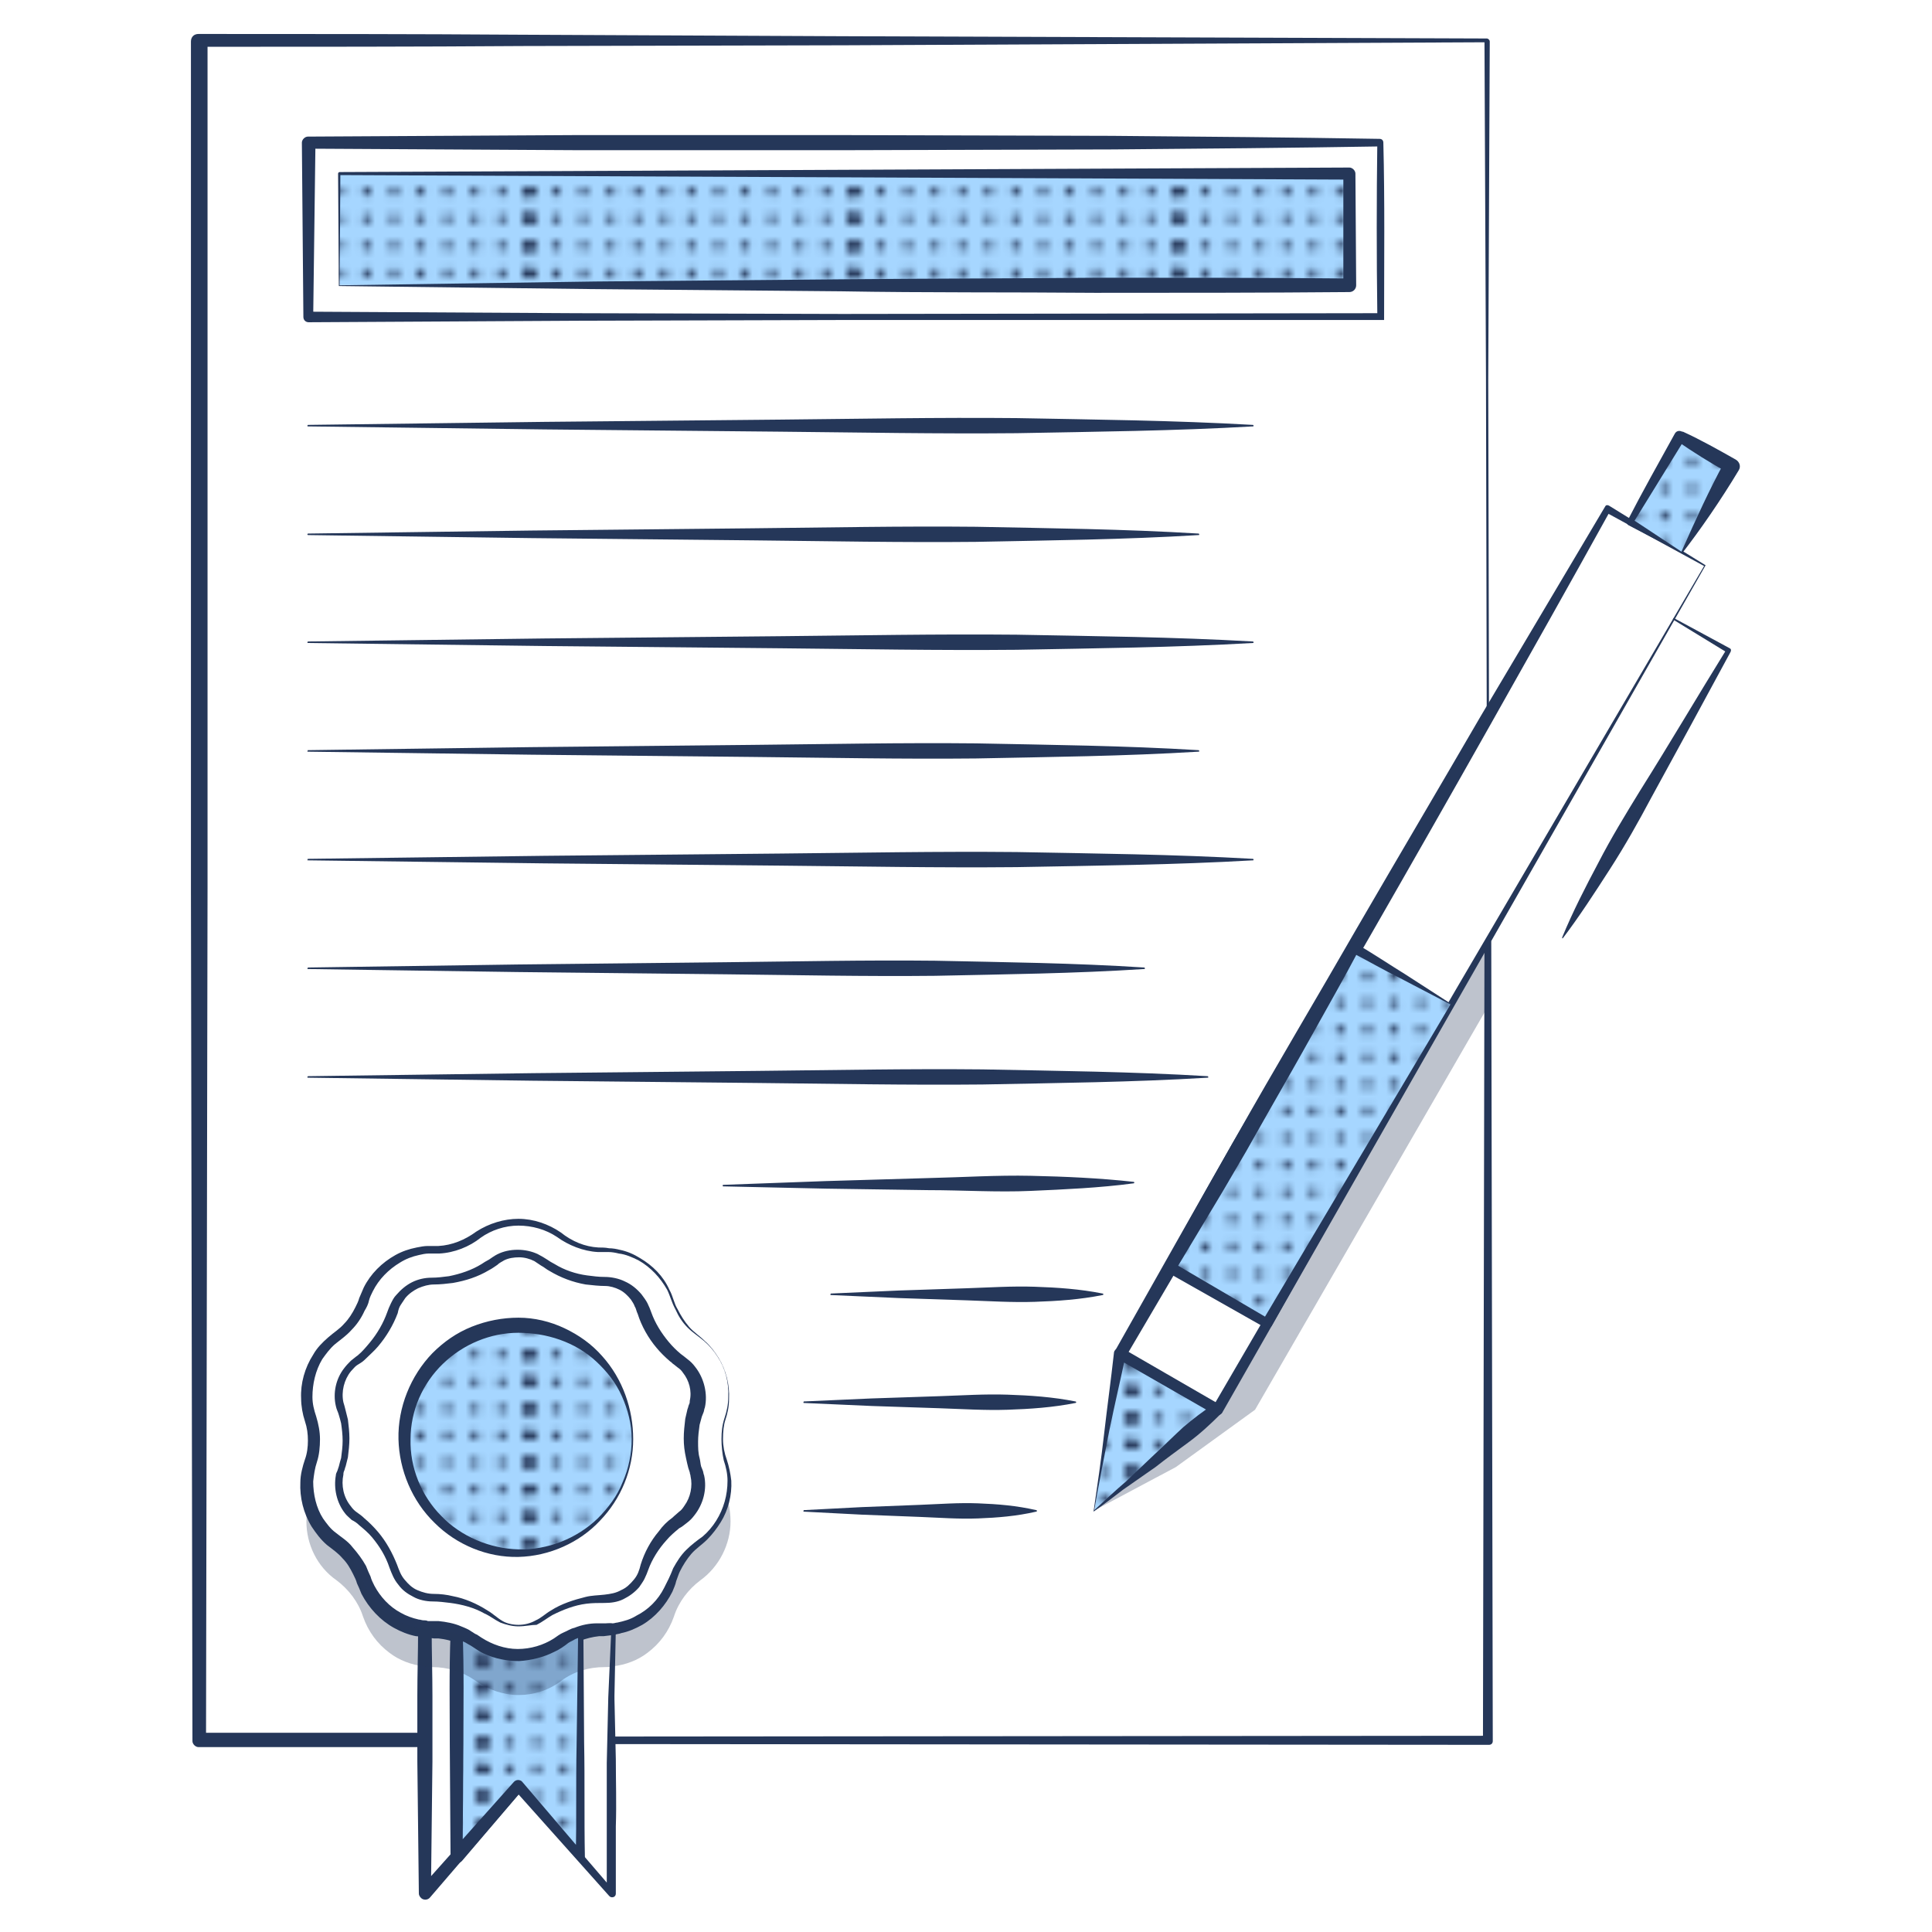 <svg xmlns="http://www.w3.org/2000/svg" xmlns:xlink="http://www.w3.org/1999/xlink" id="Layer_1" x="0" y="0" enable-background="new 0 0 256 256" version="1.1" viewBox="0 0 256 256" xml:space="preserve"><style>.st0{fill:none;}
	.st1{fill:#253759;}
	.st2{clip-path:url(#SVGID_2_);fill:#253759;}
	.st3{clip-path:url(#SVGID_4_);fill:#253759;}
	.st4{fill:#FFFFFF;}
	.st5{fill:#A6D6FF;}
	.st6{fill:url(#SVGID_7_);}
	.st7{fill:url(#SVGID_8_);}
	.st8{fill:url(#New_Pattern_Swatch_1);}
	.st9{opacity:0.3;fill:#253759;}
	.st10{fill:url(#SVGID_9_);}
	.st11{fill:url(#SVGID_10_);}</style><pattern id="New_Pattern_Swatch_1" width="42.9" height="43" x="-1656" y="-828" overflow="visible" patternUnits="userSpaceOnUse" viewBox="43 -43 42.9 43"><path d="M43-43H85.9V0H43z" class="st0"/><circle cx="85.9" cy="-41.2" r=".6" class="st1"/><circle cx="85.9" cy="-37.6" r=".6" class="st1"/><circle cx="85.9" cy="-34" r=".6" class="st1"/><circle cx="85.9" cy="-30.4" r=".6" class="st1"/><circle cx="85.9" cy="-26.9" r=".6" class="st1"/><circle cx="85.9" cy="-23.3" r=".6" class="st1"/><circle cx="85.9" cy="-19.7" r=".6" class="st1"/><circle cx="85.9" cy="-16.1" r=".6" class="st1"/><circle cx="85.9" cy="-12.6" r=".6" class="st1"/><circle cx="85.9" cy="-9" r=".6" class="st1"/><circle cx="85.9" cy="-5.4" r=".6" class="st1"/><circle cx="85.9" cy="-1.8" r=".6" class="st1"/><circle cx="85.8" cy="-41.2" r=".6" class="st1"/><circle cx="85.8" cy="-37.6" r=".6" class="st1"/><circle cx="85.8" cy="-34" r=".6" class="st1"/><circle cx="85.8" cy="-30.4" r=".6" class="st1"/><circle cx="85.8" cy="-26.9" r=".6" class="st1"/><circle cx="85.8" cy="-23.3" r=".6" class="st1"/><circle cx="85.8" cy="-19.7" r=".6" class="st1"/><circle cx="85.8" cy="-16.1" r=".6" class="st1"/><circle cx="85.8" cy="-12.6" r=".6" class="st1"/><circle cx="85.8" cy="-9" r=".6" class="st1"/><circle cx="85.8" cy="-5.4" r=".6" class="st1"/><circle cx="85.8" cy="-1.8" r=".6" class="st1"/><g><defs><path id="SVGID_1_" d="M85.8-43H128.8V0H85.8z"/></defs><clipPath id="SVGID_2_"><use overflow="visible" xlink:href="#SVGID_1_"/></clipPath><circle cx="85.8" cy="-41.2" r=".6" class="st2"/><circle cx="85.8" cy="-37.6" r=".6" class="st2"/><circle cx="85.8" cy="-34" r=".6" class="st2"/><circle cx="85.8" cy="-30.4" r=".6" class="st2"/><circle cx="85.8" cy="-26.9" r=".6" class="st2"/><circle cx="85.8" cy="-23.3" r=".6" class="st2"/><circle cx="85.8" cy="-19.7" r=".6" class="st2"/><circle cx="85.8" cy="-16.1" r=".6" class="st2"/><circle cx="85.8" cy="-12.6" r=".6" class="st2"/><circle cx="85.8" cy="-9" r=".6" class="st2"/><circle cx="85.8" cy="-5.4" r=".6" class="st2"/><circle cx="85.8" cy="-1.8" r=".6" class="st2"/><circle cx="85.7" cy="-41.2" r=".6" class="st2"/><circle cx="85.7" cy="-37.6" r=".6" class="st2"/><circle cx="85.7" cy="-34" r=".6" class="st2"/><circle cx="85.7" cy="-30.4" r=".6" class="st2"/><circle cx="85.7" cy="-26.9" r=".6" class="st2"/><circle cx="85.7" cy="-23.3" r=".6" class="st2"/><circle cx="85.7" cy="-19.7" r=".6" class="st2"/><circle cx="85.7" cy="-16.1" r=".6" class="st2"/><circle cx="85.7" cy="-12.6" r=".6" class="st2"/><circle cx="85.7" cy="-9" r=".6" class="st2"/><circle cx="85.7" cy="-5.4" r=".6" class="st2"/><circle cx="85.7" cy="-1.8" r=".6" class="st2"/></g><g><circle cx="85.9" cy="-41.2" r=".6" class="st1"/><circle cx="85.9" cy="-37.6" r=".6" class="st1"/><circle cx="85.9" cy="-34" r=".6" class="st1"/><circle cx="85.9" cy="-30.4" r=".6" class="st1"/><circle cx="85.9" cy="-26.9" r=".6" class="st1"/><circle cx="85.9" cy="-23.3" r=".6" class="st1"/><circle cx="85.9" cy="-19.7" r=".6" class="st1"/><circle cx="85.9" cy="-16.1" r=".6" class="st1"/><circle cx="85.9" cy="-12.6" r=".6" class="st1"/><circle cx="85.9" cy="-9" r=".6" class="st1"/><circle cx="85.9" cy="-5.4" r=".6" class="st1"/><circle cx="85.9" cy="-1.8" r=".6" class="st1"/><circle cx="43" cy="-41.2" r=".6" class="st1"/><circle cx="46.5" cy="-41.2" r=".6" class="st1"/><circle cx="50.1" cy="-41.2" r=".6" class="st1"/><circle cx="53.7" cy="-41.2" r=".6" class="st1"/><circle cx="43" cy="-37.6" r=".6" class="st1"/><circle cx="46.5" cy="-37.6" r=".6" class="st1"/><circle cx="50.1" cy="-37.6" r=".6" class="st1"/><circle cx="53.7" cy="-37.6" r=".6" class="st1"/><circle cx="43" cy="-34" r=".6" class="st1"/><circle cx="46.5" cy="-34" r=".6" class="st1"/><circle cx="50.1" cy="-34" r=".6" class="st1"/><circle cx="53.7" cy="-34" r=".6" class="st1"/><circle cx="43" cy="-30.4" r=".6" class="st1"/><circle cx="46.5" cy="-30.4" r=".6" class="st1"/><circle cx="50.1" cy="-30.4" r=".6" class="st1"/><circle cx="53.7" cy="-30.4" r=".6" class="st1"/><circle cx="43" cy="-26.9" r=".6" class="st1"/><circle cx="46.5" cy="-26.9" r=".6" class="st1"/><circle cx="50.1" cy="-26.9" r=".6" class="st1"/><circle cx="53.7" cy="-26.9" r=".6" class="st1"/><circle cx="43" cy="-23.3" r=".6" class="st1"/><circle cx="46.5" cy="-23.3" r=".6" class="st1"/><circle cx="50.1" cy="-23.3" r=".6" class="st1"/><circle cx="53.7" cy="-23.3" r=".6" class="st1"/><circle cx="57.3" cy="-41.2" r=".6" class="st1"/><circle cx="60.8" cy="-41.2" r=".6" class="st1"/><circle cx="64.4" cy="-41.2" r=".6" class="st1"/><circle cx="68" cy="-41.2" r=".6" class="st1"/><circle cx="71.5" cy="-41.2" r=".6" class="st1"/><circle cx="57.3" cy="-37.6" r=".6" class="st1"/><circle cx="60.8" cy="-37.6" r=".6" class="st1"/><circle cx="64.4" cy="-37.6" r=".6" class="st1"/><circle cx="68" cy="-37.6" r=".6" class="st1"/><circle cx="71.5" cy="-37.6" r=".6" class="st1"/><circle cx="57.3" cy="-34" r=".6" class="st1"/><circle cx="60.8" cy="-34" r=".6" class="st1"/><circle cx="64.4" cy="-34" r=".6" class="st1"/><circle cx="68" cy="-34" r=".6" class="st1"/><circle cx="71.5" cy="-34" r=".6" class="st1"/><circle cx="57.3" cy="-30.4" r=".6" class="st1"/><circle cx="60.8" cy="-30.4" r=".6" class="st1"/><circle cx="64.4" cy="-30.4" r=".6" class="st1"/><circle cx="68" cy="-30.4" r=".6" class="st1"/><circle cx="71.5" cy="-30.4" r=".6" class="st1"/><circle cx="57.3" cy="-26.9" r=".6" class="st1"/><circle cx="60.8" cy="-26.9" r=".6" class="st1"/><circle cx="64.4" cy="-26.9" r=".6" class="st1"/><circle cx="68" cy="-26.9" r=".6" class="st1"/><circle cx="71.5" cy="-26.9" r=".6" class="st1"/><circle cx="57.3" cy="-23.3" r=".6" class="st1"/><circle cx="60.8" cy="-23.3" r=".6" class="st1"/><circle cx="64.4" cy="-23.3" r=".6" class="st1"/><circle cx="68" cy="-23.3" r=".6" class="st1"/><circle cx="71.5" cy="-23.3" r=".6" class="st1"/><circle cx="75.1" cy="-41.2" r=".6" class="st1"/><circle cx="78.7" cy="-41.2" r=".6" class="st1"/><circle cx="82.3" cy="-41.2" r=".6" class="st1"/><circle cx="85.8" cy="-41.2" r=".6" class="st1"/><circle cx="75.1" cy="-37.6" r=".6" class="st1"/><circle cx="78.7" cy="-37.6" r=".6" class="st1"/><circle cx="82.3" cy="-37.6" r=".6" class="st1"/><circle cx="85.8" cy="-37.6" r=".6" class="st1"/><circle cx="75.1" cy="-34" r=".6" class="st1"/><circle cx="78.7" cy="-34" r=".6" class="st1"/><circle cx="82.3" cy="-34" r=".6" class="st1"/><circle cx="85.8" cy="-34" r=".6" class="st1"/><circle cx="75.1" cy="-30.4" r=".6" class="st1"/><circle cx="78.7" cy="-30.4" r=".6" class="st1"/><circle cx="82.3" cy="-30.4" r=".6" class="st1"/><circle cx="85.8" cy="-30.4" r=".6" class="st1"/><circle cx="75.1" cy="-26.9" r=".6" class="st1"/><circle cx="78.7" cy="-26.9" r=".6" class="st1"/><circle cx="82.3" cy="-26.9" r=".6" class="st1"/><circle cx="85.8" cy="-26.9" r=".6" class="st1"/><circle cx="75.1" cy="-23.3" r=".6" class="st1"/><circle cx="78.7" cy="-23.3" r=".6" class="st1"/><circle cx="82.3" cy="-23.3" r=".6" class="st1"/><circle cx="85.8" cy="-23.3" r=".6" class="st1"/><circle cx="43" cy="-19.7" r=".6" class="st1"/><circle cx="46.5" cy="-19.7" r=".6" class="st1"/><circle cx="50.1" cy="-19.7" r=".6" class="st1"/><circle cx="53.7" cy="-19.7" r=".6" class="st1"/><circle cx="43" cy="-16.1" r=".6" class="st1"/><circle cx="46.5" cy="-16.1" r=".6" class="st1"/><circle cx="50.1" cy="-16.1" r=".6" class="st1"/><circle cx="53.7" cy="-16.1" r=".6" class="st1"/><circle cx="43" cy="-12.6" r=".6" class="st1"/><circle cx="46.5" cy="-12.6" r=".6" class="st1"/><circle cx="50.1" cy="-12.6" r=".6" class="st1"/><circle cx="53.7" cy="-12.6" r=".6" class="st1"/><circle cx="43" cy="-9" r=".6" class="st1"/><circle cx="46.5" cy="-9" r=".6" class="st1"/><circle cx="50.1" cy="-9" r=".6" class="st1"/><circle cx="53.7" cy="-9" r=".6" class="st1"/><circle cx="43" cy="-5.4" r=".6" class="st1"/><circle cx="46.5" cy="-5.4" r=".6" class="st1"/><circle cx="50.1" cy="-5.4" r=".6" class="st1"/><circle cx="53.7" cy="-5.4" r=".6" class="st1"/><circle cx="43" cy="-1.8" r=".6" class="st1"/><circle cx="46.5" cy="-1.8" r=".6" class="st1"/><circle cx="50.1" cy="-1.8" r=".6" class="st1"/><circle cx="53.7" cy="-1.8" r=".6" class="st1"/><circle cx="57.3" cy="-19.7" r=".6" class="st1"/><circle cx="60.8" cy="-19.7" r=".6" class="st1"/><circle cx="64.4" cy="-19.7" r=".6" class="st1"/><circle cx="68" cy="-19.7" r=".6" class="st1"/><circle cx="71.5" cy="-19.7" r=".6" class="st1"/><circle cx="57.3" cy="-16.1" r=".6" class="st1"/><circle cx="60.8" cy="-16.1" r=".6" class="st1"/><circle cx="64.4" cy="-16.1" r=".6" class="st1"/><circle cx="68" cy="-16.1" r=".6" class="st1"/><circle cx="71.5" cy="-16.1" r=".6" class="st1"/><circle cx="57.3" cy="-12.6" r=".6" class="st1"/><circle cx="60.8" cy="-12.6" r=".6" class="st1"/><circle cx="64.4" cy="-12.6" r=".6" class="st1"/><circle cx="68" cy="-12.6" r=".6" class="st1"/><circle cx="71.5" cy="-12.6" r=".6" class="st1"/><circle cx="57.3" cy="-9" r=".6" class="st1"/><circle cx="60.8" cy="-9" r=".6" class="st1"/><circle cx="64.4" cy="-9" r=".6" class="st1"/><circle cx="68" cy="-9" r=".6" class="st1"/><circle cx="71.5" cy="-9" r=".6" class="st1"/><circle cx="57.3" cy="-5.4" r=".6" class="st1"/><circle cx="60.8" cy="-5.4" r=".6" class="st1"/><circle cx="64.4" cy="-5.4" r=".6" class="st1"/><circle cx="68" cy="-5.4" r=".6" class="st1"/><circle cx="71.5" cy="-5.4" r=".6" class="st1"/><circle cx="57.3" cy="-1.8" r=".6" class="st1"/><circle cx="60.8" cy="-1.8" r=".6" class="st1"/><circle cx="64.4" cy="-1.8" r=".6" class="st1"/><circle cx="68" cy="-1.8" r=".6" class="st1"/><circle cx="71.5" cy="-1.8" r=".6" class="st1"/><circle cx="75.1" cy="-19.7" r=".6" class="st1"/><circle cx="78.7" cy="-19.7" r=".6" class="st1"/><circle cx="82.3" cy="-19.7" r=".6" class="st1"/><circle cx="85.8" cy="-19.7" r=".6" class="st1"/><circle cx="75.1" cy="-16.1" r=".6" class="st1"/><circle cx="78.7" cy="-16.1" r=".6" class="st1"/><circle cx="82.3" cy="-16.1" r=".6" class="st1"/><circle cx="85.8" cy="-16.1" r=".6" class="st1"/><circle cx="75.1" cy="-12.6" r=".6" class="st1"/><circle cx="78.7" cy="-12.6" r=".6" class="st1"/><circle cx="82.3" cy="-12.6" r=".6" class="st1"/><circle cx="85.8" cy="-12.6" r=".6" class="st1"/><circle cx="75.1" cy="-9" r=".6" class="st1"/><circle cx="78.7" cy="-9" r=".6" class="st1"/><circle cx="82.3" cy="-9" r=".6" class="st1"/><circle cx="85.8" cy="-9" r=".6" class="st1"/><circle cx="75.1" cy="-5.4" r=".6" class="st1"/><circle cx="78.7" cy="-5.4" r=".6" class="st1"/><circle cx="82.3" cy="-5.4" r=".6" class="st1"/><circle cx="85.8" cy="-5.4" r=".6" class="st1"/><circle cx="75.1" cy="-1.8" r=".6" class="st1"/><circle cx="78.7" cy="-1.8" r=".6" class="st1"/><circle cx="82.3" cy="-1.8" r=".6" class="st1"/><circle cx="85.8" cy="-1.8" r=".6" class="st1"/><circle cx="42.9" cy="-41.2" r=".6" class="st1"/><circle cx="42.9" cy="-37.6" r=".6" class="st1"/><circle cx="42.9" cy="-34" r=".6" class="st1"/><circle cx="42.9" cy="-30.4" r=".6" class="st1"/><circle cx="42.9" cy="-26.9" r=".6" class="st1"/><circle cx="42.9" cy="-23.3" r=".6" class="st1"/><circle cx="42.9" cy="-19.7" r=".6" class="st1"/><circle cx="42.9" cy="-16.1" r=".6" class="st1"/><circle cx="42.9" cy="-12.6" r=".6" class="st1"/><circle cx="42.9" cy="-9" r=".6" class="st1"/><circle cx="42.9" cy="-5.4" r=".6" class="st1"/><circle cx="42.9" cy="-1.8" r=".6" class="st1"/><g><defs><path id="SVGID_3_" d="M42.9-43H85.9V0H42.9z"/></defs><clipPath id="SVGID_4_"><use overflow="visible" xlink:href="#SVGID_3_"/></clipPath><circle cx="42.9" cy="-41.2" r=".6" class="st3"/><circle cx="42.9" cy="-37.6" r=".6" class="st3"/><circle cx="42.9" cy="-34" r=".6" class="st3"/><circle cx="42.9" cy="-30.4" r=".6" class="st3"/><circle cx="42.9" cy="-26.9" r=".6" class="st3"/><circle cx="42.9" cy="-23.3" r=".6" class="st3"/><circle cx="42.9" cy="-19.7" r=".6" class="st3"/><circle cx="42.9" cy="-16.1" r=".6" class="st3"/><circle cx="42.9" cy="-12.6" r=".6" class="st3"/><circle cx="42.9" cy="-9" r=".6" class="st3"/><circle cx="42.9" cy="-5.4" r=".6" class="st3"/><circle cx="42.9" cy="-1.8" r=".6" class="st3"/><circle cx="42.8" cy="-41.2" r=".6" class="st3"/><circle cx="42.8" cy="-37.6" r=".6" class="st3"/><circle cx="42.8" cy="-34" r=".6" class="st3"/><circle cx="42.8" cy="-30.4" r=".6" class="st3"/><circle cx="42.8" cy="-26.9" r=".6" class="st3"/><circle cx="42.8" cy="-23.3" r=".6" class="st3"/><circle cx="42.8" cy="-19.7" r=".6" class="st3"/><circle cx="42.8" cy="-16.1" r=".6" class="st3"/><circle cx="42.8" cy="-12.6" r=".6" class="st3"/><circle cx="42.8" cy="-9" r=".6" class="st3"/><circle cx="42.8" cy="-5.4" r=".6" class="st3"/><circle cx="42.8" cy="-1.8" r=".6" class="st3"/></g></g><g><circle cx="43" cy="-41.2" r=".6" class="st1"/><circle cx="43" cy="-37.6" r=".6" class="st1"/><circle cx="43" cy="-34" r=".6" class="st1"/><circle cx="43" cy="-30.4" r=".6" class="st1"/><circle cx="43" cy="-26.9" r=".6" class="st1"/><circle cx="43" cy="-23.3" r=".6" class="st1"/><circle cx="43" cy="-19.7" r=".6" class="st1"/><circle cx="43" cy="-16.1" r=".6" class="st1"/><circle cx="43" cy="-12.6" r=".6" class="st1"/><circle cx="43" cy="-9" r=".6" class="st1"/><circle cx="43" cy="-5.4" r=".6" class="st1"/><circle cx="43" cy="-1.8" r=".6" class="st1"/><circle cx="42.9" cy="-41.2" r=".6" class="st1"/><circle cx="42.9" cy="-37.6" r=".6" class="st1"/><circle cx="42.9" cy="-34" r=".6" class="st1"/><circle cx="42.9" cy="-30.4" r=".6" class="st1"/><circle cx="42.9" cy="-26.9" r=".6" class="st1"/><circle cx="42.9" cy="-23.3" r=".6" class="st1"/><circle cx="42.9" cy="-19.7" r=".6" class="st1"/><circle cx="42.9" cy="-16.1" r=".6" class="st1"/><circle cx="42.9" cy="-12.6" r=".6" class="st1"/><circle cx="42.9" cy="-9" r=".6" class="st1"/><circle cx="42.9" cy="-5.4" r=".6" class="st1"/><circle cx="42.9" cy="-1.8" r=".6" class="st1"/><g><defs><path id="SVGID_5_" d="M0-43H43V0H0z"/></defs><clipPath id="SVGID_6_"><use overflow="visible" xlink:href="#SVGID_5_"/></clipPath></g></g></pattern><path d="m193 102.1-44.6 77.2 12.9 7.4 31.7-55 4.1-7.2v105.9h-116v-14.7c-.4.1-.7.1-1.1.1-.8 0-1.7.1-2.5.3-.2.1-.4.1-.6.2-.5.1-.9.3-1.3.6-.2.1-.4.2-.6.4-.2.1-.4.3-.6.4-1.7 1.2-3.7 1.9-5.7 1.9s-4-.6-5.7-1.9l-1.5-.9c-.2-.1-.3-.1-.5-.2s-.4-.2-.6-.2c-.2-.1-.5-.2-.7-.2-.5-.1-.9-.2-1.4-.2-.3 0-.6-.1-.9-.1-.4 0-.7 0-1.1-.1v14.7H26.5V5.2h170.6V95l-4.1 7.1z" class="st4"/><path d="m193.1 102.2-44.5 77.3-.1-.2 12.9 7.4-.3.1 35.8-62.2c.1-.2.3-.2.5-.1.1.1.2.2.2.3l.2 105.9c0 .3-.2.5-.5.5l-116.1-.1c-.2 0-.4-.2-.4-.4l-.3-14.7.8.7c-.5 0-1.1.1-1.5.1-.4 0-.9.1-1.3.1l-1.2.3-1.2.5c-.4.2-.8.4-1.1.6-.4.2-.8.6-1.2.8-.9.5-1.8.8-2.8 1.1-1.9.4-4 .3-5.8-.4-.9-.3-1.8-.9-2.6-1.4-.7-.4-1.4-.9-2.3-1.1h.2H60.2c-.3-.1-.6-.2-.9-.2l-1-.2c-.3 0-.6 0-1-.1l-1.2-.1.8-.7v14.7c0 .4-.3.8-.8.8H26.3c-.4 0-.8-.4-.8-.8l-.2-112.6V5.5c0-.6.4-1 1-1 14.2 0 28.4 0 42.7.1l42.7.2 85.3.3c.2 0 .4.2.4.4l-.2 44.9.1 44.6v.1l-4.2 7.1zm-.2-.1 4.1-7.2v.1l-.1-44.9-.2-44.9.4.4-85.2.4-42.7.1c-14.2.1-28.4.1-42.7.1l1-1v112.6l-.2 112.6-.8-.8h29.8l-.8.8v-14.7c0-.4.3-.7.7-.7h.1l.9.1c.4 0 .7 0 1.1.1l1.1.2c.4 0 .8.2 1.1.3l-.3-.1h.2c1 .3 1.8.8 2.7 1.4.7.5 1.4.9 2.3 1.2 1.6.6 3.4.7 5 .4.8-.2 1.6-.5 2.4-.9.4-.2.7-.4 1.1-.7.4-.3.8-.5 1.3-.7l1.4-.6c.5-.2.9-.3 1.4-.4.5-.1 1-.1 1.5-.1s.9-.1 1.3-.1h.1c.4 0 .7.3.7.7l-.3 14.7-.4-.4L197 230l-.5.5.2-105.9.6.2-36 62.1c-.1.1-.2.1-.3.1l-12.8-7.4c-.1 0-.1-.2-.1-.2l44.8-77.3z" class="st1"/><path d="M225.9 74.9 197.2 124.7 193 131.8 161.3 186.8 148.4 179.4 193 102.1 197.2 95 213 67.5z" class="st4"/><path d="m226 74.9-64 112.2c-.2.4-.6.5-1 .3l-12.9-7.4c-.4-.2-.5-.7-.3-1.1 5.3-9.4 10.6-18.8 15.9-28.1 5.3-9.4 10.8-18.6 16.2-28 5.4-9.3 10.9-18.6 16.3-27.9 5.5-9.3 11-18.5 16.5-27.8.1-.2.3-.2.5-.1l12.8 7.9zm-.2.1-13-7.1.5-.1c-5.2 9.4-10.5 18.8-15.8 28.2-5.3 9.4-10.6 18.7-16 28.1-5.4 9.3-10.7 18.7-16.1 28-5.4 9.3-10.9 18.6-16.3 27.8l-.3-1.1 12.8 7.5-1 .3 32.5-55.8L225.8 75z" class="st1"/><path d="M81.1 215.8v35l-4.1-4.7-8.2-9.4-8.2 9.4-4.2 4.7v-35c.4.1.7.1 1.1.1.3 0 .6 0 .9.1.5 0 .9.1 1.4.2.2.1.5.1.7.2.2.1.4.1.6.2.2.1.3.1.5.2.5.2 1 .5 1.5.9 1.7 1.2 3.7 1.9 5.7 1.9s4-.6 5.7-1.9c.2-.1.4-.3.6-.4.2-.1.4-.2.6-.4.4-.2.9-.4 1.3-.6.2-.1.4-.1.6-.2.8-.2 1.6-.3 2.5-.3.3.1.6.1 1 0z" class="st4"/><path d="m81.2 215.7.2 8.6.2 8.8c0 2.9.1 5.9 0 8.9v8.9c0 .3-.2.5-.5.5-.2 0-.3-.1-.4-.2l-12.5-14h1L57 251.4c-.3.4-.9.4-1.2.1-.2-.2-.3-.4-.3-.6l-.2-17.5v-8.7c0-2.9.1-5.8.1-8.7 0-.5.4-.9.9-.9h.1l.9.1c.4 0 .8 0 1.1.1l1.1.2c.4.1.7.2 1.1.3h-.3.2c1 .3 1.8.9 2.7 1.4.7.5 1.4 1 2.2 1.3 1.6.6 3.4.8 5.1.5.9-.2 1.7-.5 2.5-.9.4-.2.7-.4 1.2-.7.4-.3.8-.5 1.3-.7l1.3-.5c.5-.1.9-.2 1.4-.3 1-.2 2-.2 3-.2zm-.2.2c-.9.2-1.8.2-2.6.4-.4.1-.9.2-1.3.4l-1.2.6c-.4.2-.8.5-1.1.7-.4.3-.8.6-1.2.8-.8.5-1.7.9-2.7 1.1-1.9.5-3.9.4-5.8-.2-.9-.3-1.8-.8-2.6-1.3-.7-.4-1.4-.9-2.3-1.1h.2-.2c-.3-.1-.6-.2-.9-.2l-.9-.1h-1l-1.2-.1 1-.9c0 2.9.1 5.8.1 8.7v8.7l-.2 17.5-1.5-.6 12.5-14c.2-.3.7-.3.9-.1l.1.1 12.2 14.2-.9.3v-17.2l.2-8.7.4-9zM183.4 42.4h-71.3l-35.6.1-35.6.2c-.4 0-.7-.3-.7-.7L40 18.9c0-.4.4-.8.8-.8l35.5-.2h35.5l35.5.1c11.8.1 23.7.2 35.5.4.3 0 .5.2.5.5.2 7.8.1 15.7.1 23.5zm-.9-.9c-.1-7.6-.1-15.1 0-22.6l.5.5c-11.8.2-23.7.3-35.5.4l-35.5.1H76.5L41 19.7l.8-.8-.3 23.1-.7-.7 35.4.2 35.4.1 70.9-.1z" class="st1"/><path d="M104.4-36.5H119.2V97.3H104.4z" class="st5" transform="rotate(90 111.855 30.43)"/><path d="M83.8 190.7c0 3.2-1 6.2-2.7 8.6-2.7 3.9-7.3 6.5-12.4 6.5s-9.6-2.6-12.4-6.5c-1.7-2.4-2.7-5.4-2.7-8.6 0-8.3 6.7-15.1 15.1-15.1s15.1 6.7 15.1 15.1z" class="st5"/><path d="M218.8 58.9H226.7V72.1H218.8z" class="st5" transform="rotate(30 222.727 65.513)"/><path d="M149.3 143.1H198.1V157.9H149.3z" class="st5" transform="rotate(-60 173.654 150.539)"/><pattern id="SVGID_7_" patternTransform="translate(6.196 -1.215)" xlink:href="#New_Pattern_Swatch_1"/><path d="M44.9 23H178.7V37.8H44.9z" class="st6"/><path d="M44.9 37.9 44.8 23c0-.1.1-.2.2-.2l133.8-.6c.4 0 .8.4.8.8l.1 14.8c0 .5-.4.9-.9.9-11.2.1-22.4.1-33.7.1-11.2-.1-22.4 0-33.6-.2L78 38.3l-33.1-.4zm.1-.1 33.8-.5 33.5-.3c11.1-.1 22.2-.1 33.3-.2 11.1 0 22.2 0 33.3.1l-.9.9V23l.8.8-133.9-.6.2-.2-.1 14.8z" class="st1"/><pattern id="SVGID_8_" patternTransform="translate(6.196 -1.215)" xlink:href="#New_Pattern_Swatch_1"/><path d="M83.8 190.7c0 3.2-1 6.2-2.7 8.6-2.7 3.9-7.3 6.5-12.4 6.5s-9.6-2.6-12.4-6.5c-1.7-2.4-2.7-5.4-2.7-8.6 0-8.3 6.7-15.1 15.1-15.1s15.1 6.7 15.1 15.1z" class="st7"/><path d="M83.9 190.7c0 4-1.6 7.9-4.4 10.8-2.7 2.9-6.7 4.7-10.8 4.8-4.1.1-8.2-1.6-11.1-4.5-3-2.9-4.7-7-4.8-11.1-.1-4.2 1.6-8.4 4.5-11.4 1.5-1.5 3.2-2.7 5.2-3.5 2-.8 4.1-1.2 6.2-1.2 2.1 0 4.2.5 6.1 1.4 1.9.9 3.6 2.1 5 3.7 2.7 3 4.1 7 4.1 11zm-.2 0c0-2-.5-3.9-1.3-5.7-.8-1.8-2-3.3-3.4-4.6-2.8-2.6-6.6-3.8-10.3-3.8-3.7 0-7.3 1.5-10 4.1-2.7 2.6-4.3 6.2-4.3 10-.1 3.7 1.4 7.5 4.1 10.2 2.6 2.7 6.4 4.3 10.2 4.4 3.8.1 7.7-1.4 10.5-4.1 1.4-1.4 2.6-3 3.3-4.8.8-1.8 1.2-3.8 1.2-5.7z" class="st1"/><path d="M95.6 190.7c0-1 .1-1.9.4-2.8.3-.9.5-1.8.5-2.8.1-1.9-.4-3.8-1.4-5.3-.5-.8-1.1-1.5-1.8-2.1-.7-.6-1.5-1.1-2.2-1.8-.7-.7-1.2-1.5-1.6-2.4-.5-.9-.7-1.8-1.1-2.6-.9-1.6-2.2-3-3.8-3.9-.8-.4-1.7-.8-2.6-.9-.4-.1-.9-.2-1.4-.2h-1.4c-1.9-.1-3.9-.9-5.4-2-1.5-1-3.3-1.5-5.1-1.5-1.8 0-3.6.6-5 1.6-1.5 1.2-3.5 2-5.5 2.1h-1.4c-.4 0-.9.1-1.3.2-.9.2-1.7.5-2.5 1-1.5.9-2.8 2.2-3.6 3.8-.2.4-.4.8-.5 1.2-.1.5-.3.9-.6 1.4-.4.9-1 1.8-1.7 2.5-.7.8-1.6 1.4-2.2 1.9-.7.6-1.2 1.3-1.7 2-.9 1.5-1.3 3.3-1.3 5 0 .9.2 1.7.5 2.6.3 1 .5 2 .5 3s-.1 2.1-.4 3c-.3.9-.4 1.7-.5 2.6 0 1.7.4 3.5 1.3 4.9.5.7 1 1.4 1.7 1.9.6.5 1.6 1.1 2.2 1.9.7.8 1.3 1.6 1.8 2.5.2.5.4 1 .6 1.4.1.4.3.8.5 1.2.8 1.5 2 2.8 3.5 3.6.7.4 1.5.7 2.4.9.2 0 .4.1.6.1.2 0 .4 0 .6.1h1.4c1 .1 2.1.3 3 .7.5.2 1 .4 1.4.7.2.1.4.3.7.4l.6.4c1.4.9 3.1 1.5 4.8 1.5 1.7 0 3.4-.5 4.8-1.4.3-.2.8-.6 1.3-.8.5-.2.9-.5 1.4-.6 1-.4 2-.6 3-.6H81.2c.2 0 .4-.1.6-.1.9-.2 1.7-.4 2.5-.9 1.6-.8 2.9-2.1 3.7-3.7l.6-1.2c.2-.4.4-.9.6-1.4.5-.9 1-1.7 1.7-2.4s1.5-1.3 2.2-1.8c.7-.6 1.3-1.3 1.8-2.1 1-1.6 1.5-3.4 1.5-5.3 0-.9-.2-1.8-.5-2.7-.2-.9-.3-1.9-.3-2.8zm.2 0c0 .9.2 1.9.5 2.7.3.9.5 1.9.6 2.8.1 1.9-.4 3.9-1.4 5.5-.5.8-1.1 1.6-1.8 2.3-.7.7-1.5 1.2-2.1 1.9-.6.7-1.1 1.5-1.5 2.3-.2.4-.3.8-.5 1.3-.1.5-.3.9-.5 1.4-.9 1.8-2.3 3.4-4 4.4-.9.5-1.8.9-2.8 1.1-.2.1-.5.1-.8.2-.2 0-.5.1-.7.1l-.8.1h-.6c-.9.1-1.7.3-2.5.6l-1.2.6c-.4.2-.7.4-1.1.8-1.7 1.2-3.8 1.8-5.9 1.9-2.1 0-4.2-.6-5.9-1.8l-.6-.4c-.2-.1-.4-.2-.5-.3-.4-.2-.7-.4-1.1-.5-.8-.3-1.6-.5-2.5-.6h-.6l-.8-.1c-.3 0-.5 0-.8-.1-.3 0-.5-.1-.8-.1-1-.2-2-.6-2.9-1.1-1.8-1-3.3-2.6-4.3-4.5-.2-.5-.4-1-.6-1.4-.1-.4-.3-.8-.5-1.2-.4-.8-.8-1.5-1.4-2.1-.6-.7-1.2-1.1-2.1-1.8-.8-.7-1.4-1.5-2-2.4-1.1-1.8-1.6-3.9-1.5-5.9 0-1 .3-2.1.6-3 .3-.8.4-1.7.4-2.5 0-.9-.1-1.7-.4-2.6-.3-.9-.5-2-.5-3-.1-2 .5-4.1 1.6-5.8.5-.9 1.2-1.6 2-2.3.8-.7 1.5-1.1 2.1-1.8.6-.6 1.1-1.4 1.5-2.2.2-.4.4-.8.5-1.2.2-.5.4-.9.6-1.4.9-1.8 2.4-3.3 4.2-4.3.9-.5 1.8-.8 2.8-1 .5-.1 1-.2 1.5-.2h1.4c1.8-.1 3.5-.8 5-1.9 1.7-1.1 3.7-1.7 5.6-1.7 2 0 4 .7 5.6 1.8 1.5 1.2 3.2 1.9 5 2 .4 0 .9 0 1.4.1.5 0 1 .1 1.4.2 1 .2 1.9.6 2.7 1.1 1.7 1 3.1 2.4 3.9 4.2.5.9.6 1.8 1.1 2.6.4.8.9 1.6 1.5 2.3.6.7 1.4 1.2 2.1 1.9.7.6 1.3 1.4 1.8 2.2 1 1.6 1.5 3.6 1.4 5.5 0 1-.2 1.9-.5 2.8-.2.6-.3 1.5-.3 2.5z" class="st1"/><path d="M68.7 215.5c-.8 0-1.6-.2-2.4-.5-.8-.4-1.4-.9-2.1-1.2-1.4-.8-3-1.2-4.5-1.4-.8-.1-1.6-.2-2.4-.2-.8 0-1.8-.2-2.5-.6-.8-.4-1.5-.9-2-1.6-.6-.7-.9-1.5-1.2-2.3-.5-1.5-1.3-2.8-2.3-4-.5-.6-1.1-1.1-1.7-1.6-.3-.3-.6-.5-1-.7-.3-.3-.7-.6-.9-.9-1.1-1.4-1.5-3.3-1.2-5 0-.2.1-.4.2-.6l.2-.6c.1-.4.2-.8.3-1.1.1-.8.2-1.5.2-2.3 0-.8-.1-1.6-.2-2.3-.1-.4-.2-.8-.3-1.1-.1-.4-.3-.7-.4-1.2-.4-1.7 0-3.6 1.1-5 .3-.4.6-.7.9-1 .4-.3.6-.5.9-.7.6-.5 1.1-1.1 1.6-1.7 1-1.2 1.8-2.6 2.3-4 .1-.3.3-.8.5-1.2.2-.4.4-.8.7-1.1.6-.7 1.3-1.3 2.1-1.7.8-.4 1.7-.6 2.6-.6.8 0 1.5-.1 2.3-.2 1.5-.3 3-.8 4.3-1.6.3-.2.6-.4 1-.6.3-.2.7-.5 1.1-.7.8-.4 1.7-.6 2.7-.6.9 0 1.9.2 2.7.6.4.2.9.5 1.2.7.3.2.6.4 1 .6 1.3.8 2.8 1.3 4.3 1.5.8.1 1.5.2 2.3.2.9 0 1.9.2 2.7.6.9.4 1.6 1 2.2 1.7.3.4.6.8.8 1.2.2.4.4.9.5 1.2.5 1.4 1.3 2.7 2.3 3.9.5.6 1 1.1 1.6 1.6.1.1.3.2.4.3l.5.4c.4.3.7.6 1 1 1.2 1.5 1.7 3.6 1.3 5.4-.1.2-.1.5-.2.7l-.2.5c-.1.4-.2.7-.3 1.1-.1.7-.2 1.5-.2 2.2 0 .8 0 1.5.2 2.2.1.4.1.7.2 1.1l.2.5c.1.2.1.5.2.7.4 1.8-.1 3.8-1.3 5.3-.3.4-.6.7-1 1-.4.3-.6.5-1 .7-.6.5-1.2 1-1.7 1.6-1 1.1-1.9 2.5-2.4 3.9-.1.3-.3.8-.5 1.2-.2.4-.5.8-.7 1.1-.6.7-1.3 1.2-2.1 1.6-.8.4-1.7.5-2.5.5s-1.6 0-2.4.1c-1.6.2-3.1.8-4.5 1.5-.7.4-1.3.9-2.1 1.3-.7 0-1.5.2-2.4.2zm0-.2c.8 0 1.6-.2 2.3-.6.7-.3 1.3-.9 2-1.3 1.4-.9 3-1.4 4.6-1.8.8-.2 1.6-.2 2.5-.3.8-.1 1.5-.2 2.2-.6.7-.3 1.2-.8 1.7-1.4.5-.6.7-1.2.9-2 .5-1.6 1.3-3.1 2.4-4.4.5-.7 1.1-1.3 1.8-1.8.3-.3.7-.6.9-.8.3-.2.5-.5.7-.8.8-1.1 1.1-2.6.8-3.9 0-.2-.1-.3-.1-.5l-.2-.6c-.1-.4-.2-.8-.3-1.3-.2-.9-.3-1.7-.3-2.6 0-.9.1-1.7.2-2.6.1-.4.2-.9.3-1.3.1-.2.1-.4.2-.6.1-.2.1-.3.1-.5.3-1.3-.1-2.7-.9-3.7-.2-.3-.4-.5-.7-.7l-.5-.4c-.2-.1-.3-.3-.5-.4-.7-.6-1.3-1.2-1.8-1.8-1.1-1.3-2-2.9-2.5-4.5-.2-.4-.2-.7-.4-1-.1-.3-.3-.6-.5-.9-.4-.5-.9-1-1.5-1.3-.6-.3-1.3-.5-1.9-.5-.8 0-1.7-.1-2.6-.2-1.7-.3-3.3-.9-4.8-1.8-.4-.2-.7-.5-1.1-.7l-.9-.6c-.6-.3-1.3-.5-2-.5s-1.4.1-2 .4c-.3.2-.6.3-.9.6-.3.2-.7.5-1.1.7-1.5.9-3.1 1.4-4.8 1.7-.8.1-1.7.2-2.5.2-.7 0-1.4.2-2.1.5-.6.3-1.2.7-1.7 1.3l-.6.9c-.2.3-.3.6-.4 1.1-.6 1.6-1.5 3.1-2.6 4.4-.5.6-1.2 1.2-1.8 1.8-.3.3-.7.5-1 .7-.3.2-.5.5-.8.8-.9 1.1-1.3 2.7-1 4.1.1.3.2.7.3 1.1l.3 1.2c.1.8.2 1.7.2 2.5s-.1 1.7-.2 2.5l-.3 1.2c-.1.2-.1.4-.2.6-.1.2-.1.4-.1.5-.3 1.4 0 3 1 4.2.2.3.5.6.8.8.3.2.7.5 1 .8.6.5 1.2 1.1 1.8 1.8 1.1 1.3 1.9 2.8 2.5 4.3.3.8.5 1.4 1 2 .5.6 1 1.1 1.7 1.4.7.3 1.4.5 2.2.5.8 0 1.7.1 2.5.3 1.6.3 3.2 1 4.6 1.9.7.4 1.3 1 2 1.4.5.3 1.3.5 2.1.5z" class="st1"/><path d="M145 200.2 148.4 179.4 161.3 186.8z" class="st5"/><path d="M145 200.2 148.4 179.4 161.3 186.8z" class="st8"/><path d="M144.9 200.3c.5-3.4 1-6.8 1.4-10.3.4-3.5.9-7.1 1.3-10.7 0-.4.4-.7.9-.7.1 0 .2 0 .3.1l12.8 7.4c.4.2.5.7.3 1.1 0 .1-.1.1-.1.1l-.1.1c-1.3 1.3-2.7 2.6-4.2 3.7s-3 2.2-4.4 3.3l-4.3 3c-1.3 1-2.6 2-3.9 2.9zm.1-.2c1.4-1.3 2.8-2.6 4.2-3.8l3.9-3.7c1.3-1.2 2.5-2.4 3.7-3.5 1.3-1.1 2.6-2.1 4-3l.1 1.3L148 180l1.2-.6c-.7 3.3-1.5 6.7-2.2 10.1-.7 3.6-1.4 7.1-2 10.6z" class="st1"/><path d="M197.2 124.7 197.2 133.3 166.3 186.8 155.8 194.4 144.9 200.2 150.8 195.5 161.3 186.8 161.3 186.8 164.3 181.5 193 131.8z" class="st9"/><pattern id="SVGID_9_" patternTransform="translate(6.196 -1.215)" xlink:href="#New_Pattern_Swatch_1"/><path d="M222.9 73.2 216 69.3 222.6 57.8 229.5 61.8z" class="st10"/><path d="m222.9 73.3-7.1-3.7c-.2-.1-.3-.3-.2-.5 2-3.9 4.2-7.8 6.3-11.6.2-.4.6-.5 1-.3h.1c2.4 1.1 4.7 2.4 7 3.7.5.3.7.9.4 1.4-2.4 4-5.1 7.9-7.5 11zm-.1-.2c2-4.5 3.7-8.2 5.7-11.9l.4 1.4c-2.3-1.3-4.6-2.7-6.7-4.2l1.1-.3c-2.3 3.7-4.6 7.5-6.9 11.2l-.1-.5 6.5 4.3zM221.8 81.9l7.4 4c.2.1.2.3.1.5-3.5 6.5-7 12.9-10.5 19.3-1.7 3.2-3.5 6.4-5.5 9.5-2 3.1-4 6.2-6.2 9.1 0 0-.1.1-.1 0v-.1c1.4-3.4 3.1-6.7 4.8-9.9 1.7-3.3 3.6-6.4 5.5-9.5 3.9-6.2 7.6-12.5 11.5-18.8l.1.5-7.2-4.4s-.1-.1 0-.1c0-.1.1-.1.1-.1z" class="st1"/><pattern id="SVGID_10_" patternTransform="translate(6.196 -1.215)" xlink:href="#New_Pattern_Swatch_1"/><path d="M192.3 133.1 167.9 175.4 155 167.9 179.4 125.7z" class="st11"/><path d="m192.4 133.1-23.9 42.6c-.2.3-.6.4-.9.2l-12.9-7.3c-.4-.2-.5-.7-.3-1.1 1.9-3.6 3.9-7.1 5.9-10.7l3-5.3 3.1-5.3c2-3.5 4.1-7 6.2-10.5 2.1-3.5 4.2-7 6.3-10.4.2-.3.6-.4.9-.2 2.2 1.3 4.3 2.7 6.4 4l6.2 4zm-.2 0-6.7-3.5c-2.2-1.1-4.3-2.3-6.4-3.4l.9-.2c-1.9 3.6-3.9 7.1-5.9 10.7-2 3.6-4 7.1-6 10.6l-3 5.3-3.1 5.3-6.3 10.5-.3-1.1 12.8 7.5-.9.2 24.9-41.9zM40.8 56.3l31.3-.4 31.3-.3c10.4-.1 20.8-.3 31.3-.2 10.4.2 20.8.3 31.3.9.1 0 .1.1.1.1 0 .1 0 .1-.1.1-10.4.6-20.8.7-31.3.9-10.4.1-20.8-.1-31.3-.2l-31.3-.3-31.3-.4c-.1 0-.1-.1 0-.2-.1 0-.1 0 0 0zM40.8 70.7l29.5-.4 29.5-.3c9.8-.1 19.7-.3 29.5-.2 9.8.2 19.7.3 29.5.9.1 0 .1.1.1.1 0 .1 0 .1-.1.1-9.8.6-19.7.7-29.5.9-9.8.1-19.7-.1-29.5-.2l-29.5-.3-29.5-.4c-.1-.1-.1-.1 0-.2-.1 0-.1 0 0 0z" class="st1"/><g><path d="m40.8 85 31.3-.4 31.3-.3c10.4-.1 20.8-.3 31.3-.2 10.4.2 20.8.3 31.3.9.1 0 .1.1.1.1 0 .1 0 .1-.1.1-10.4.6-20.8.7-31.3.9-10.4.1-20.8-.1-31.3-.2l-31.3-.3-31.3-.4c-.1 0-.1 0 0-.2-.1.1-.1 0 0 0z" class="st1"/></g><g><path d="m40.8 99.4 29.5-.4 29.5-.3c9.8-.1 19.7-.3 29.5-.2 9.8.2 19.7.3 29.5.9.1 0 .1.1.1.1 0 .1 0 .1-.1.1-9.8.6-19.7.7-29.5.9-9.8.1-19.7-.1-29.5-.2l-29.5-.3-29.5-.4c-.1 0-.1 0 0-.2-.1.1-.1 0 0 0z" class="st1"/></g><g><path d="m40.8 113.8 31.3-.4 31.3-.3c10.4-.1 20.8-.3 31.3-.2 10.4.2 20.8.3 31.3.9.1 0 .1.1.1.1 0 .1 0 .1-.1.1-10.4.6-20.8.7-31.3.9-10.4.1-20.8-.1-31.3-.2l-31.3-.3-31.3-.4c-.1 0-.1 0 0-.2-.1.1-.1 0 0 0z" class="st1"/></g><g><path d="m40.8 128.2 27.7-.4 27.7-.3c9.2-.1 18.5-.3 27.7-.2 9.2.2 18.5.3 27.7.9.1 0 .1.1.1.1 0 .1 0 .1-.1.1-9.2.6-18.5.7-27.7.9-9.2.1-18.5-.1-27.7-.2l-27.7-.3-27.7-.4c-.1 0-.1 0 0-.2-.1 0-.1 0 0 0z" class="st1"/></g><g><path d="m40.8 142.6 29.8-.4 29.8-.3c9.9-.1 19.9-.3 29.8-.2 9.9.2 19.9.3 29.8.9.1 0 .1.1.1.1 0 .1 0 .1-.1.1-9.9.6-19.9.7-29.8.9-9.9.1-19.9-.1-29.8-.2l-29.8-.3-29.8-.4c-.1 0-.1-.1 0-.2-.1 0-.1 0 0 0z" class="st1"/></g><g><path d="m95.8 157 13.6-.5 13.6-.4c4.5-.1 9.1-.4 13.6-.3 4.5.1 9.1.3 13.6.8.1 0 .1.1.1.1s0 .1-.1.1c-4.5.6-9.1.8-13.6 1-4.5.2-9.1-.1-13.6-.1l-13.6-.2-13.6-.3s-.1-.1 0-.2c-.1 0 0 0 0 0z" class="st1"/></g><g><path d="m110.1 171.4 9-.4 9-.3c3-.1 6-.3 9-.2 3 .1 6 .3 9 .9.1 0 .1.1.1.1s0 .1-.1.1c-3 .6-6 .8-9 .9-3 .1-6-.1-9-.2l-9-.3-9-.4c-.1 0-.1-.1 0-.2-.1 0-.1 0 0 0z" class="st1"/></g><g><path d="m106.5 185.7 9-.4 9-.3c3-.1 6-.3 9-.2 3 .1 6 .3 9 .9.1 0 .1.1.1.1s0 .1-.1.1c-3 .6-6 .8-9 .9-3 .1-6-.1-9-.2l-9-.3-9-.4s-.1 0 0-.2c-.1.1 0 0 0 0z" class="st1"/></g><g><path d="m106.5 200.1 7.7-.4 7.7-.3c2.6-.1 5.1-.3 7.7-.2 2.6.1 5.1.3 7.7.9.1 0 .1.1.1.1s0 .1-.1.1c-2.6.6-5.1.8-7.7.9-2.6.1-5.1-.1-7.7-.2l-7.7-.3-7.7-.4s-.1 0 0-.2c-.1.1 0 0 0 0z" class="st1"/></g><path d="M77 216.4v29.7l-8.2-9.4-8.2 9.4v-29.7c.9.3 1.8.7 2.6 1.3 1.7 1.2 3.7 1.9 5.7 1.9s4-.6 5.7-1.9c.6-.6 1.4-1 2.4-1.3z" class="st5"/><g><path d="M77 216.4v29.7l-8.2-9.4-8.2 9.4v-29.7c.9.3 1.8.7 2.6 1.3 1.7 1.2 3.7 1.9 5.7 1.9s4-.6 5.7-1.9c.6-.6 1.4-1 2.4-1.3z" class="st8"/><path d="m77.3 215.9.1 15c.1 5 0 10.1.1 15.1 0 .3-.2.5-.5.6-.2 0-.3-.1-.4-.2l-8.3-9.3h1l-8.1 9.5c-.3.3-.8.4-1.2.1-.2-.2-.3-.4-.3-.6l-.1-14.8c0-4.9-.1-9.9.1-14.8v-.1c0-.5.4-.8.9-.8h.2c.8.3 1.5.6 2.2 1.1.7.5 1.2.9 1.8 1.2 1.2.6 2.6 1 4 1s2.8-.3 4-.9c.6-.3 1.2-.7 1.9-1.1.3-.2.7-.4 1-.5.2-.1.4-.2.5-.2l.3-.1c.1 0 0 0 .2-.1s.4-.1.6-.1zm-.7.9c0 .1.2.2.3.1.1 0 0 0 0 0l-.2.1c-.2.1-.3.1-.5.2-.3.2-.6.3-.9.5-.5.4-1.2.9-1.9 1.2-1.4.7-3 1.1-4.6 1.2-1.6 0-3.2-.3-4.7-1-.7-.3-1.4-.9-2-1.2-.6-.4-1.2-.6-1.9-.8l1.1-.8c.2 4.9.1 9.9.1 14.8l-.1 14.9-1.5-.6 8.3-9.3c.3-.3.7-.3 1-.1l.1.1 8.1 9.5-1 .4c.1-4.9 0-9.7.1-14.6l.2-14.6z" class="st1"/></g><path d="M92.7 204.4c-1.6 1.2-2.9 2.9-3.5 4.8-.7 2-1.9 3.6-3.5 4.8-1.3 1-2.9 1.6-4.6 1.8-.4.1-.7.1-1.1.1-2 0-4 .6-5.7 1.8-1.7 1.2-3.7 1.9-5.7 1.9s-4-.6-5.7-1.9c-1.6-1.2-3.6-1.8-5.7-1.8-.4 0-.7 0-1.1-.1-1.7-.2-3.3-.8-4.6-1.8-1.6-1.2-2.8-2.8-3.5-4.8-.6-1.9-1.9-3.6-3.5-4.8-1.8-1.3-3.1-3.2-3.6-5.3-.2.8-.3 1.7-.3 2.5 0 3 1.4 6 4 7.8 1.6 1.2 2.9 2.9 3.5 4.8.7 2 1.9 3.6 3.5 4.8 1.3 1 2.9 1.6 4.6 1.8.4.1.7.1 1.1.1 2 0 4 .6 5.7 1.8 1.7 1.2 3.7 1.9 5.7 1.9s4-.6 5.7-1.9c1.6-1.2 3.6-1.8 5.7-1.8.4 0 .7 0 1.1-.1 1.7-.2 3.3-.8 4.6-1.8 1.6-1.2 2.8-2.8 3.5-4.8.6-1.9 1.9-3.6 3.5-4.8 2.5-1.8 4-4.8 4-7.8 0-.8-.1-1.7-.3-2.5-.7 2.1-2 4-3.8 5.3z" class="st9"/></svg>